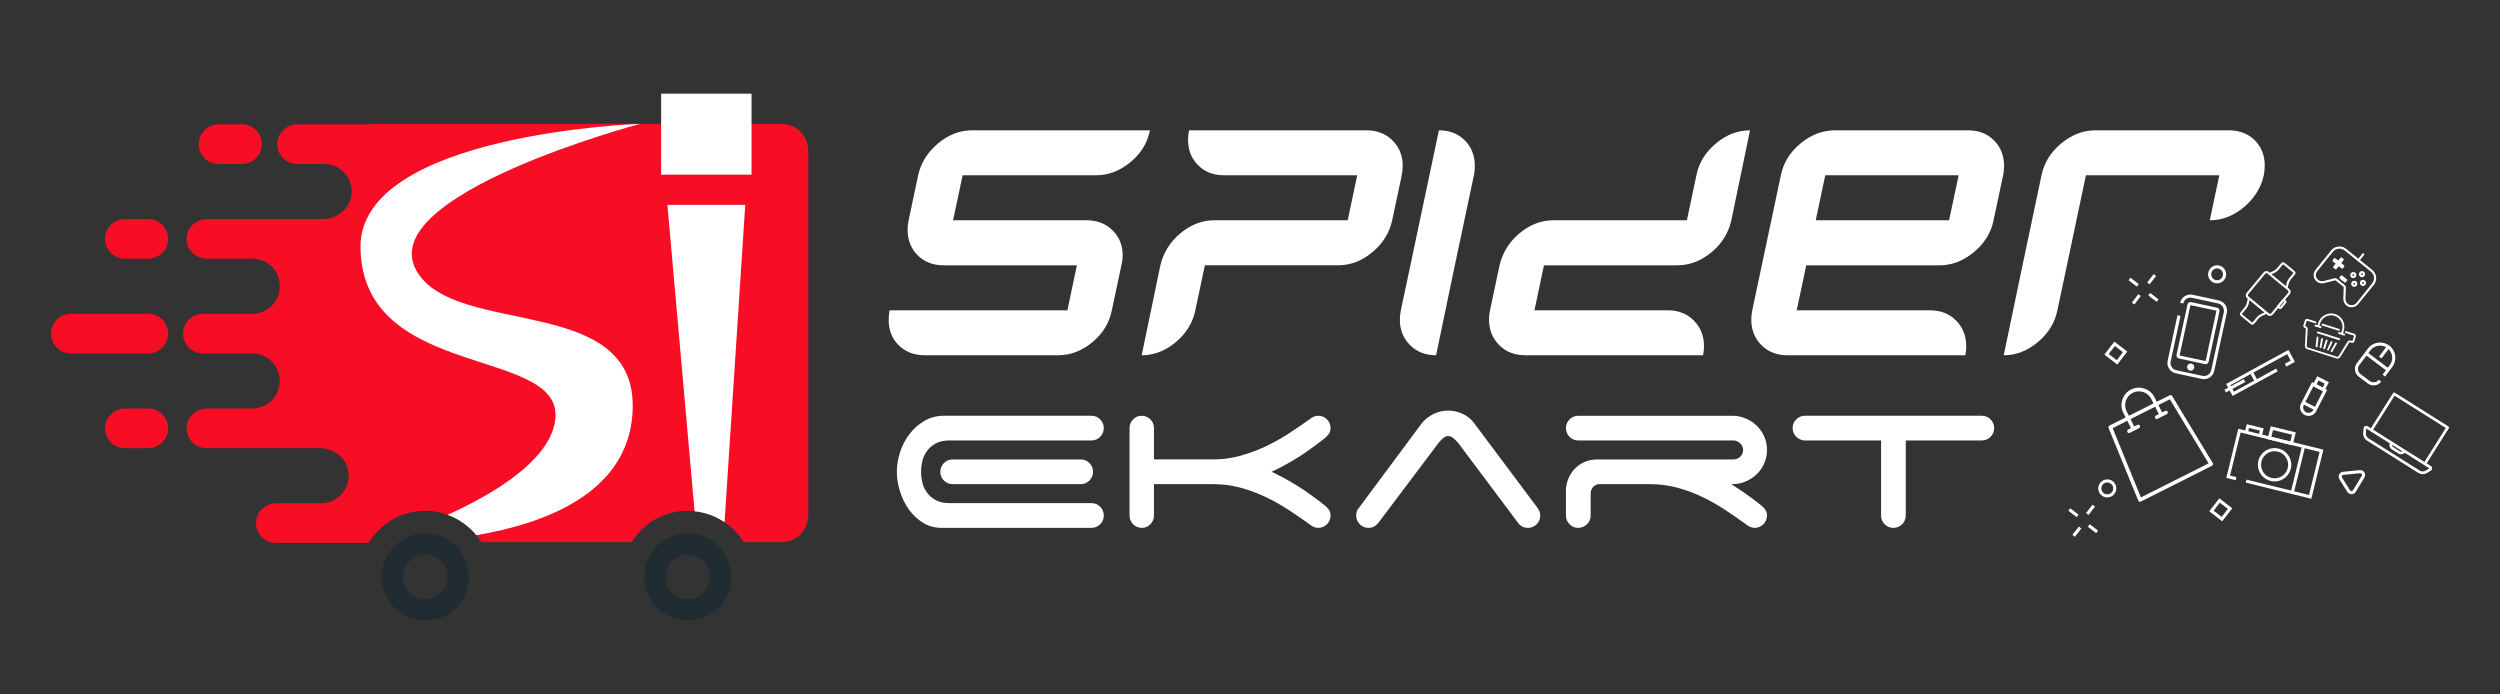 <?xml version="1.0" encoding="utf-8"?>
<!-- Generator: Adobe Illustrator 16.0.0, SVG Export Plug-In . SVG Version: 6.00 Build 0)  -->
<!DOCTYPE svg PUBLIC "-//W3C//DTD SVG 1.1//EN" "http://www.w3.org/Graphics/SVG/1.1/DTD/svg11.dtd">
<svg version="1.1" id="Layer_1" xmlns="http://www.w3.org/2000/svg" xmlns:xlink="http://www.w3.org/1999/xlink" x="0px" y="0px"
	 width="180px" height="50px" viewBox="0 0 180 50" enable-background="new 0 0 180 50" xml:space="preserve">
<rect x="0" y="0" width="180" height="50" fill="#333333" stroke="none"/>
<g>
	<g>
		<path fill="#FFFFFF" d="M144.294,11.95c0-0.094-0.008-0.185-0.013-0.273c-0.052-0.621-0.291-1.145-0.709-1.564
			c-0.479-0.488-1.102-0.729-1.864-0.729h-5.829h-3.772c-0.883,0-1.707,0.313-2.473,0.947c-0.76,0.631-1.229,1.395-1.412,2.29
			l-2.059,9.722c-0.047,0.228-0.07,0.451-0.07,0.67c0,0.744,0.247,1.354,0.732,1.842c0.49,0.484,1.114,0.725,1.874,0.725h7.18h5.626
			c0.044-0.214,0.064-0.432,0.064-0.644c0-0.741-0.238-1.357-0.729-1.855c-0.485-0.491-1.108-0.737-1.876-0.737h-3.085h-6.517
			l0.688-3.24h5.829h3.772c0.886,0,1.707-0.32,2.468-0.951c0.763-0.631,1.235-1.395,1.417-2.29l0.688-3.24
			c0.025-0.137,0.047-0.27,0.057-0.403C144.286,12.126,144.294,12.038,144.294,11.95 M140.334,15.86h-4.455h-5.146l0.686-3.24h4.46
			h5.144L140.334,15.86z"/>
		<path fill="#FFFFFF" d="M159.105,15.86c0.883,0,1.705-0.317,2.46-0.946c0.752-0.637,1.229-1.401,1.428-2.294
			c0.043-0.231,0.069-0.464,0.069-0.695c0-0.738-0.241-1.345-0.72-1.826c-0.482-0.48-1.104-0.716-1.864-0.716h-9.604
			c-0.883,0-1.705,0.313-2.47,0.947c-0.758,0.631-1.235,1.395-1.415,2.29l-1.368,6.481l-1.341,6.425l-0.01,0.052h0.01
			c0.875,0,1.694-0.315,2.444-0.946c0.758-0.631,1.225-1.395,1.407-2.29l0.688-3.24l1.368-6.481h9.602L159.105,15.86z"/>
		<path fill="#FFFFFF" d="M100.92,12.62c0.052-0.231,0.072-0.464,0.072-0.695c0-0.271-0.033-0.519-0.1-0.758
			c-0.113-0.398-0.326-0.749-0.631-1.055c-0.491-0.488-1.115-0.729-1.876-0.729H85.607c-0.044,0.228-0.067,0.459-0.067,0.692
			c0,0.724,0.239,1.331,0.72,1.815c0.477,0.488,1.102,0.729,1.862,0.729h9.6l-0.687,3.24h-9.598c-0.883,0-1.699,0.313-2.447,0.936
			c-0.747,0.626-1.227,1.397-1.441,2.306l-1.051,5.049l-0.296,1.428c0.097,0,0.196,0,0.296-0.011
			c0.77-0.062,1.492-0.374,2.162-0.936c0.75-0.631,1.222-1.395,1.404-2.29l0.687-3.24h9.602c0.884,0,1.703-0.313,2.452-0.938
			c0.758-0.623,1.232-1.395,1.433-2.303l0.655-3.081L100.92,12.62z"/>
		<path fill="#FFFFFF" d="M103.602,9.383l-2.054,9.719l-0.655,3.085l-0.03,0.155c-0.05,0.228-0.072,0.451-0.072,0.67
			c0,0.276,0.033,0.531,0.103,0.771c0.113,0.406,0.321,0.764,0.63,1.066c0.486,0.488,1.111,0.729,1.876,0.729l1.349-6.477
			l1.373-6.481c0.045-0.231,0.067-0.454,0.067-0.67c0-0.744-0.239-1.354-0.72-1.838C104.986,9.624,104.361,9.383,103.602,9.383"/>
		<path fill="#FFFFFF" d="M122.142,12.62l-0.686,3.24h-9.604c-0.885,0-1.697,0.313-2.447,0.936
			c-0.747,0.626-1.224,1.397-1.438,2.306l-0.686,3.24c-0.047,0.215-0.072,0.43-0.072,0.649c0,0.754,0.247,1.374,0.735,1.858
			c0.488,0.488,1.111,0.729,1.871,0.729h12.807c0.04-0.214,0.066-0.429,0.066-0.644c0-0.745-0.244-1.357-0.734-1.855
			c-0.485-0.491-1.109-0.737-1.872-0.737h-9.601l0.685-3.24h9.602c0.886,0,1.702-0.313,2.457-0.938
			c0.755-0.623,1.23-1.395,1.431-2.303l1.346-6.478c-0.881,0-1.702,0.313-2.457,0.947C122.791,10.961,122.318,11.725,122.142,12.62"
			/>
		<path fill="#FFFFFF" d="M82.798,9.383h-0.3H69.993c-0.885,0-1.704,0.313-2.458,0.947c-0.754,0.631-1.23,1.395-1.428,2.29
			l-0.686,3.24c-0.047,0.231-0.072,0.452-0.072,0.674c0,0.754,0.242,1.37,0.723,1.848c0.481,0.479,1.103,0.72,1.863,0.72h9.601
			l-0.683,3.24H64.049c-0.045,0.228-0.065,0.459-0.065,0.693c0,0.738,0.241,1.347,0.729,1.828c0.488,0.478,1.11,0.715,1.872,0.715
			h9.603c0.884,0,1.705-0.312,2.459-0.936c0.754-0.625,1.225-1.393,1.406-2.301l0.688-3.24c0.061-0.248,0.091-0.488,0.091-0.72
			c0-0.727-0.245-1.326-0.735-1.802c-0.484-0.479-1.109-0.72-1.871-0.72h-9.605l0.688-3.24h9.604c0.883,0,1.706-0.309,2.467-0.936
			c0.499-0.407,0.871-0.875,1.121-1.404C82.633,9.997,82.731,9.699,82.798,9.383"/>
	</g>
	<g>
		<path fill="#FFFFFF" d="M68.387,31.712c-0.432,0-0.777,0.078-1.045,0.232c-0.267,0.154-0.473,0.34-0.626,0.566
			c-0.154,0.219-0.261,0.46-0.316,0.728c-0.056,0.266-0.085,0.507-0.085,0.73s0.029,0.466,0.085,0.732s0.162,0.51,0.316,0.729
			c0.153,0.225,0.359,0.411,0.626,0.565c0.268,0.154,0.613,0.231,1.045,0.231h10.199c0.246,0,0.455,0.088,0.627,0.26
			c0.172,0.176,0.26,0.381,0.26,0.63c0,0.246-0.088,0.457-0.26,0.63c-0.172,0.172-0.381,0.26-0.627,0.26H67.798
			c-0.507,0-0.958-0.125-1.353-0.373c-0.394-0.247-0.73-0.564-1.009-0.951c-0.276-0.388-0.489-0.824-0.637-1.304
			c-0.151-0.484-0.225-0.952-0.225-1.409c0-0.468,0.079-0.94,0.231-1.415c0.155-0.478,0.379-0.908,0.676-1.293
			c0.296-0.391,0.652-0.71,1.074-0.955c0.418-0.247,0.895-0.371,1.425-0.371h10.604c0.246,0,0.455,0.087,0.627,0.26
			c0.172,0.17,0.26,0.383,0.26,0.628c0,0.25-0.088,0.459-0.26,0.631c-0.172,0.171-0.381,0.259-0.627,0.259H68.387z M78.439,33.339
			c0.172,0.175,0.259,0.384,0.259,0.63c0,0.248-0.087,0.457-0.259,0.629c-0.177,0.172-0.382,0.261-0.631,0.261h-9.217
			c-0.246,0-0.457-0.089-0.629-0.261s-0.259-0.381-0.259-0.629c0-0.246,0.087-0.455,0.259-0.63c0.172-0.172,0.383-0.26,0.629-0.26
			h9.217C78.058,33.079,78.263,33.167,78.439,33.339z"/>
		<path fill="#FFFFFF" d="M83.083,33.079h4.274c0.643,0,1.271-0.083,1.887-0.248c0.617-0.17,1.221-0.385,1.806-0.654
			c0.586-0.275,1.146-0.583,1.682-0.927c0.537-0.347,1.054-0.699,1.549-1.056c0.211-0.173,0.417-0.26,0.627-0.26
			c0.246,0,0.457,0.087,0.635,0.26c0.169,0.17,0.256,0.383,0.256,0.628c0,0.176-0.052,0.324-0.148,0.455
			c-0.098,0.131-0.217,0.242-0.352,0.341c-0.319,0.249-0.627,0.48-0.928,0.694c-0.293,0.219-0.59,0.417-0.889,0.602
			c-0.292,0.185-0.601,0.367-0.914,0.537c-0.313,0.174-0.651,0.346-1.009,0.518c0.357,0.175,0.696,0.346,1.009,0.518
			c0.313,0.176,0.622,0.352,0.914,0.536c0.299,0.188,0.596,0.387,0.889,0.605c0.301,0.213,0.608,0.445,0.928,0.693
			c0.135,0.097,0.254,0.209,0.352,0.341c0.097,0.128,0.148,0.28,0.148,0.454c0,0.246-0.087,0.457-0.256,0.63
			c-0.178,0.172-0.389,0.26-0.635,0.26c-0.21,0-0.416-0.088-0.627-0.26c-0.508-0.37-1.026-0.729-1.563-1.073
			c-0.537-0.348-1.095-0.658-1.678-0.927c-0.576-0.27-1.178-0.488-1.795-0.65c-0.615-0.157-1.244-0.237-1.887-0.237h-4.274v2.258
			c0,0.246-0.085,0.457-0.259,0.63c-0.173,0.172-0.377,0.26-0.611,0.26c-0.247,0-0.457-0.088-0.629-0.26
			c-0.17-0.173-0.259-0.384-0.259-0.63v-6.294c0-0.245,0.089-0.458,0.259-0.628c0.172-0.173,0.377-0.26,0.61-0.26
			c0.247,0,0.457,0.087,0.63,0.26c0.174,0.17,0.259,0.383,0.259,0.628V33.079z"/>
		<path fill="#FFFFFF" d="M99.221,37.672c-0.185,0.219-0.416,0.334-0.686,0.334c-0.247,0-0.457-0.088-0.629-0.26
			c-0.172-0.173-0.259-0.384-0.259-0.63c0-0.223,0.059-0.404,0.187-0.538l4.496-6.052c0.209-0.283,0.486-0.515,0.832-0.693
			c0.345-0.178,0.717-0.27,1.109-0.27c0.373,0,0.725,0.084,1.056,0.242c0.334,0.159,0.604,0.381,0.813,0.664l4.5,6.017
			c0.074,0.088,0.133,0.183,0.182,0.286c0.052,0.105,0.074,0.219,0.074,0.344c0,0.246-0.084,0.457-0.256,0.63
			c-0.175,0.172-0.386,0.26-0.633,0.26c-0.292,0-0.528-0.119-0.7-0.351l-4.312-5.758c-0.087-0.102-0.192-0.209-0.323-0.324
			c-0.132-0.116-0.265-0.178-0.401-0.178c-0.133,0-0.267,0.062-0.395,0.178c-0.129,0.115-0.231,0.223-0.306,0.324L99.221,37.672z"/>
		<path fill="#FFFFFF" d="M125.664,35.531c0.347,0.241,0.698,0.504,1.057,0.79c0.138,0.097,0.254,0.209,0.352,0.341
			c0.103,0.128,0.15,0.28,0.15,0.454c0,0.246-0.09,0.457-0.26,0.63c-0.174,0.172-0.384,0.26-0.631,0.26
			c-0.211,0-0.419-0.088-0.627-0.26c-0.506-0.37-1.027-0.729-1.556-1.073c-0.531-0.348-1.084-0.658-1.659-0.927
			c-0.569-0.27-1.168-0.488-1.784-0.65c-0.619-0.157-1.259-0.237-1.924-0.237h-3.685c-0.156,0.024-0.295,0.1-0.408,0.221
			c-0.107,0.125-0.161,0.276-0.161,0.464v1.573c0,0.246-0.091,0.457-0.27,0.63c-0.18,0.172-0.389,0.26-0.625,0.26
			c-0.244,0-0.451-0.088-0.623-0.26c-0.173-0.173-0.263-0.384-0.263-0.63v-1.777c0-0.307,0.063-0.6,0.178-0.88
			c0.115-0.279,0.271-0.516,0.473-0.724c0.194-0.201,0.432-0.359,0.7-0.48c0.275-0.115,0.568-0.176,0.889-0.176h9.81
			c0.185,0,0.352-0.062,0.49-0.192c0.144-0.128,0.216-0.294,0.216-0.491c0-0.186-0.072-0.343-0.216-0.479
			c-0.139-0.137-0.306-0.204-0.49-0.204h-11.163c-0.244,0-0.451-0.088-0.623-0.259c-0.173-0.172-0.263-0.381-0.263-0.631
			c0-0.245,0.09-0.458,0.263-0.628c0.172-0.173,0.379-0.26,0.623-0.26h11.089c0.346,0,0.67,0.063,0.972,0.196
			c0.302,0.126,0.568,0.305,0.797,0.527c0.226,0.22,0.406,0.478,0.534,0.777c0.131,0.294,0.197,0.617,0.197,0.96
			c0,0.344-0.066,0.667-0.197,0.962c-0.128,0.297-0.309,0.557-0.534,0.778c-0.229,0.223-0.495,0.4-0.797,0.526
			c-0.302,0.13-0.626,0.196-0.972,0.196h-0.075C124.981,35.069,125.323,35.294,125.664,35.531z"/>
		<path fill="#FFFFFF" d="M143.317,30.194c0.175,0.17,0.263,0.383,0.263,0.628c0,0.25-0.088,0.459-0.263,0.631
			c-0.169,0.171-0.379,0.259-0.623,0.259h-5.479v5.404c0,0.246-0.088,0.457-0.26,0.63c-0.172,0.172-0.386,0.26-0.627,0.26
			c-0.252,0-0.457-0.088-0.631-0.26c-0.173-0.173-0.26-0.384-0.26-0.63v-5.404h-5.549c-0.223-0.023-0.416-0.122-0.576-0.286
			c-0.161-0.165-0.243-0.37-0.243-0.604c0-0.245,0.091-0.458,0.263-0.628c0.172-0.173,0.379-0.26,0.626-0.26h12.736
			C142.938,29.935,143.148,30.021,143.317,30.194z"/>
	</g>
	<path fill="#F70D24" d="M17.429,11.804h-1.694c-0.786,0-1.424-0.641-1.424-1.426l0,0c0-0.788,0.638-1.428,1.424-1.428h1.694
		c0.786,0,1.424,0.64,1.424,1.428l0,0C18.853,11.163,18.215,11.804,17.429,11.804z"/>
	<path fill="#F70D24" d="M10.681,32.268H8.986c-0.784,0-1.424-0.64-1.424-1.425l0,0c0-0.79,0.64-1.428,1.424-1.428h1.694
		c0.786,0,1.425,0.638,1.425,1.428l0,0C12.105,31.628,11.467,32.268,10.681,32.268z"/>
	<path fill="#F70D24" d="M10.681,18.623H8.986c-0.784,0-1.424-0.638-1.424-1.422l0,0c0-0.79,0.64-1.428,1.424-1.428h1.694
		c0.786,0,1.425,0.638,1.425,1.428l0,0C12.105,17.985,11.467,18.623,10.681,18.623z"/>
	<path fill="#F70D24" d="M10.681,25.445H5.096c-0.787,0-1.426-0.639-1.426-1.424l0,0c0-0.788,0.639-1.427,1.426-1.427h5.585
		c0.786,0,1.425,0.639,1.425,1.427l0,0C12.105,24.807,11.467,25.445,10.681,25.445z"/>
	<g>
		<path fill="#F70D24" d="M56.294,8.917H27.041c-0.111,0-0.206,0.015-0.298,0.033h-5.296c-0.742,0-1.41,0.546-1.479,1.286
			c-0.081,0.851,0.585,1.567,1.417,1.567h1.957h0.09c0,0,0,0.002-0.003,0.002c1.084,0.051,1.943,0.964,1.891,2.074
			c-0.047,1.071-0.986,1.894-2.059,1.894h-3.634h-4.706c-0.744,0-1.412,0.543-1.48,1.286c-0.08,0.849,0.585,1.563,1.417,1.563h3.293
			h0.012c0.844,0,1.623,0.53,1.878,1.337c0.439,1.372-0.573,2.635-1.878,2.635h-0.959h-2.599c-0.784,0-1.424,0.639-1.424,1.427
			c0,0.785,0.64,1.424,1.424,1.424h2.592h0.966c1.095,0,1.979,0.889,1.979,1.984c0,1.098-0.885,1.985-1.979,1.985h-0.054h-3.188
			c-0.744,0-1.412,0.546-1.48,1.287c-0.08,0.849,0.585,1.565,1.417,1.565h4.688h3.492c1.067,0,2.001,0.805,2.06,1.868
			c0.063,1.099-0.768,2.014-1.827,2.094c0,0.004,0.007,0.007,0.007,0.007h-0.157h-3.207c-0.742,0-1.404,0.547-1.475,1.287
			c-0.085,0.849,0.581,1.565,1.416,1.565h6.691c0.832-1.384,2.342-2.309,4.071-2.309c1.706,0,3.2,0.904,4.038,2.255h10.82
			c0.838-1.351,2.33-2.255,4.034-2.255c1.71,0,3.202,0.904,4.04,2.255h2.755c1.045-0.004,1.893-0.883,1.893-1.967V10.887
			C58.198,9.8,57.347,8.917,56.294,8.917z"/>
	</g>
	<path fill="#FFFFFF" d="M52.168,37.601l1.49-22.852h-5.605l1.957,22.063C50.803,36.896,51.537,37.177,52.168,37.601z"/>
	<rect x="47.601" y="6.745" fill="#FFFFFF" width="6.51" height="5.832"/>
	<path fill="#212C32" d="M30.618,38.393c-1.734,0-3.142,1.407-3.142,3.144c0,1.735,1.407,3.143,3.142,3.143
		c1.737,0,3.14-1.407,3.14-3.143C33.758,39.8,32.355,38.393,30.618,38.393z M30.618,43.13c-0.88,0-1.591-0.715-1.591-1.594
		c0-0.881,0.711-1.592,1.591-1.592c0.882,0,1.593,0.711,1.593,1.592C32.211,42.415,31.5,43.13,30.618,43.13z"/>
	<g>
		<g>
			<path fill="#FFFFFF" d="M158.784,27.294c-0.085,0.012-0.172,0.006-0.257-0.01l-1.877-0.407c-0.198-0.043-0.367-0.162-0.475-0.329
				c-0.113-0.172-0.149-0.377-0.105-0.573l0.708-3.275L157,22.745l-0.71,3.276c-0.03,0.14-0.007,0.282,0.07,0.401
				c0.077,0.121,0.194,0.206,0.336,0.232l1.874,0.407c0.291,0.063,0.576-0.119,0.638-0.407l0.904-4.168
				c0.059-0.29-0.124-0.573-0.408-0.638l-1.878-0.406c-0.139-0.028-0.28-0.003-0.402,0.072c-0.122,0.079-0.201,0.2-0.231,0.338
				l-0.224-0.048c0.046-0.198,0.161-0.365,0.333-0.479c0.17-0.107,0.373-0.144,0.57-0.101l1.875,0.404
				c0.411,0.091,0.67,0.492,0.583,0.903l-0.904,4.167C159.359,27.024,159.092,27.251,158.784,27.294"/>
			<path fill="#FFFFFF" d="M158.832,26.221c-0.025,0.002-0.051,0.002-0.07-0.004l-1.883-0.407c-0.121-0.023-0.192-0.141-0.17-0.26
				l0.789-3.629c0.028-0.122,0.141-0.195,0.262-0.169l1.874,0.403c0.06,0.015,0.105,0.049,0.14,0.099
				c0.03,0.051,0.043,0.108,0.03,0.165l-0.785,3.629c-0.013,0.058-0.045,0.105-0.097,0.142
				C158.895,26.206,158.866,26.217,158.832,26.221 M156.931,25.594l1.874,0.405l0.78-3.631l-1.874-0.397L156.931,25.594z"/>
			<path fill="#FFFFFF" d="M157.98,26.486c0.031-0.139-0.057-0.276-0.195-0.307c-0.142-0.029-0.279,0.057-0.311,0.198
				c-0.031,0.141,0.062,0.277,0.195,0.307C157.811,26.715,157.952,26.629,157.98,26.486"/>
			<polygon fill="#FFFFFF" points="160.748,28.507 160.281,27.645 164.768,25.193 165.234,26.056 164.613,26.393 164.511,26.196 
				164.932,25.965 164.678,25.497 160.587,27.731 160.841,28.203 163.884,26.54 163.992,26.736 			"/>
			
				<rect x="161.925" y="26.986" transform="matrix(0.478 0.878 -0.878 0.478 108.454 -128.391)" fill="#FFFFFF" width="0.757" height="0.225"/>
			
				<rect x="160.86" y="27.036" transform="matrix(0.476 0.879 -0.879 0.476 108.747 -126.96)" fill="#FFFFFF" width="0.225" height="1.582"/>
			
				<rect x="154.773" y="19.774" transform="matrix(0.79 0.613 -0.613 0.79 44.912 -90.759)" fill="#FFFFFF" width="0.221" height="0.758"/>
			
				<rect x="153.677" y="21.199" transform="matrix(0.797 0.604 -0.604 0.797 44.281 -88.535)" fill="#FFFFFF" width="0.223" height="0.757"/>
			<polygon fill="#FFFFFF" points="153.856,20.637 153.253,20.174 153.395,19.996 153.992,20.458 			"/>
			<polygon fill="#FFFFFF" points="155.281,21.735 154.676,21.271 154.817,21.092 155.415,21.56 			"/>
			
				<rect x="150.468" y="36.411" transform="matrix(0.79 0.612 -0.612 0.79 54.075 -84.514)" fill="#FFFFFF" width="0.225" height="0.759"/>
			
				<rect x="149.37" y="37.834" transform="matrix(0.79 0.614 -0.614 0.79 54.904 -83.689)" fill="#FFFFFF" width="0.228" height="0.761"/>
			
				<rect x="148.938" y="36.843" transform="matrix(0.792 0.61 -0.61 0.792 53.572 -83.438)" fill="#FFFFFF" width="0.762" height="0.223"/>
			
				<rect x="150.363" y="37.939" transform="matrix(0.793 0.609 -0.609 0.793 54.327 -83.912)" fill="#FFFFFF" width="0.757" height="0.226"/>
			<path fill="#FFFFFF" d="M152.444,26.248l-0.93-0.719l0.722-0.933l0.932,0.718L152.444,26.248z M151.827,25.487l0.581,0.449
				l0.443-0.579l-0.579-0.443L151.827,25.487z"/>
			<path fill="#FFFFFF" d="M159.998,37.534l-0.932-0.722l0.725-0.932l0.932,0.717L159.998,37.534z M159.383,36.772l0.58,0.444
				l0.444-0.576l-0.581-0.446L159.383,36.772z"/>
			<path fill="#FFFFFF" d="M151.808,35.813c-0.357,0.045-0.686-0.207-0.729-0.565c-0.046-0.354,0.205-0.68,0.564-0.726
				c0.354-0.048,0.681,0.205,0.725,0.561C152.416,35.436,152.164,35.762,151.808,35.813 M151.672,34.743
				c-0.236,0.026-0.401,0.245-0.37,0.478c0.03,0.235,0.244,0.399,0.478,0.368c0.234-0.029,0.395-0.246,0.369-0.478
				C152.118,34.881,151.902,34.711,151.672,34.743"/>
			<path fill="#FFFFFF" d="M159.714,20.396c-0.354,0.049-0.681-0.203-0.728-0.562c-0.043-0.358,0.206-0.681,0.561-0.729
				c0.359-0.047,0.686,0.206,0.728,0.563C160.322,20.024,160.07,20.349,159.714,20.396 M159.575,19.328
				c-0.231,0.032-0.396,0.245-0.367,0.478c0.03,0.231,0.244,0.401,0.478,0.368c0.23-0.031,0.397-0.246,0.367-0.476
				C160.027,19.462,159.812,19.3,159.575,19.328"/>
			<polygon fill="#FFFFFF" points="166.415,35.911 161.69,34.749 161.747,34.534 166.248,35.638 167.011,32.537 161.323,31.143 
				160.563,34.242 161.022,34.358 160.97,34.574 160.294,34.409 161.157,30.87 167.284,32.375 			"/>
			<path fill="#FFFFFF" d="M163.925,34.655c-0.148,0.017-0.296,0.007-0.441-0.027c-0.309-0.077-0.57-0.266-0.739-0.541
				c-0.165-0.277-0.217-0.6-0.142-0.911c0.077-0.31,0.27-0.571,0.547-0.74c0.272-0.165,0.596-0.215,0.903-0.139
				c0.313,0.074,0.578,0.267,0.742,0.542c0.167,0.277,0.217,0.6,0.145,0.91c-0.08,0.311-0.274,0.572-0.548,0.741
				C164.249,34.577,164.087,34.635,163.925,34.655 M163.645,32.493c-0.131,0.02-0.265,0.064-0.38,0.135
				c-0.224,0.137-0.38,0.35-0.441,0.603s-0.018,0.512,0.113,0.738c0.136,0.224,0.352,0.377,0.601,0.44
				c0.254,0.064,0.516,0.021,0.739-0.111c0.224-0.137,0.378-0.351,0.441-0.603c0.063-0.253,0.021-0.515-0.115-0.738
				c-0.134-0.224-0.346-0.383-0.601-0.44C163.881,32.486,163.764,32.479,163.645,32.493"/>
			<path fill="#FFFFFF" d="M165.069,32.063l-1.805-0.443l0.229-0.928l1.802,0.439L165.069,32.063z M163.534,31.457l1.372,0.333
				l0.12-0.492l-1.368-0.332L163.534,31.457z"/>
			
				<rect x="165.367" y="32.097" transform="matrix(0.971 0.238 -0.238 0.971 12.834 -38.484)" fill="#FFFFFF" width="0.225" height="3.415"/>
			<polygon fill="#FFFFFF" points="162.849,31.399 162.631,31.347 162.713,31.005 161.93,30.81 161.845,31.155 161.627,31.104 
				161.768,30.54 162.985,30.84 			"/>
			<path fill="#FFFFFF" d="M169.354,35.58c-0.013,0-0.028,0.004-0.044,0.004c-0.121,0-0.233-0.063-0.301-0.165l-0.575-0.915
				c-0.063-0.102-0.068-0.23-0.015-0.34c0.051-0.111,0.161-0.183,0.28-0.195l1.204-0.12c0.13-0.015,0.259,0.05,0.331,0.163
				c0.072,0.114,0.074,0.259,0.003,0.37l-0.628,1.035C169.557,35.508,169.459,35.567,169.354,35.58 M168.714,34.192
				c-0.039,0.008-0.077,0.03-0.097,0.068c-0.017,0.043-0.014,0.085,0.007,0.124l0.575,0.917c0.026,0.033,0.062,0.057,0.11,0.057
				c0.044,0,0.085-0.023,0.108-0.062l0.626-1.032c0.028-0.042,0.026-0.091,0-0.133c-0.025-0.043-0.069-0.065-0.118-0.06l-1.204,0.12
				C168.72,34.192,168.72,34.192,168.714,34.192"/>
			<path fill="#FFFFFF" d="M170.989,27.745c-0.181,0.024-0.357-0.022-0.501-0.128l-0.662-0.502c-0.149-0.11-0.244-0.271-0.265-0.453
				c-0.029-0.183,0.018-0.361,0.128-0.509l0.799-1.054c0.175-0.236,0.435-0.387,0.724-0.429c0.291-0.039,0.578,0.034,0.814,0.209
				c0.485,0.364,0.58,1.057,0.219,1.543l-0.522,0.69l-0.18-0.136l0.521-0.69c0.293-0.387,0.211-0.936-0.172-1.229
				c-0.385-0.286-0.938-0.209-1.227,0.176l-0.797,1.057c-0.074,0.098-0.105,0.215-0.087,0.34c0.015,0.122,0.079,0.231,0.18,0.307
				l0.659,0.496c0.098,0.074,0.222,0.106,0.342,0.087c0.124-0.017,0.234-0.075,0.306-0.179l0.178,0.137
				c-0.107,0.149-0.268,0.24-0.447,0.267C170.997,27.745,170.994,27.745,170.989,27.745"/>
			<polygon fill="#FFFFFF" points="171.469,25.807 171.289,25.675 171.867,24.905 172.049,25.039 			"/>
			<path fill="#FFFFFF" d="M171.875,26.727c-0.581-0.439-1.559-1.177-1.587-1.197l0.148-0.168l-0.074,0.084l0.074-0.088
				c0.044,0.036,0.967,0.729,1.577,1.19L171.875,26.727z"/>
			<path fill="#FFFFFF" d="M166.293,29.941c-0.118,0.014-0.244-0.007-0.359-0.064c-0.296-0.151-0.416-0.525-0.262-0.821l0.795-1.545
				l1.087,0.563l-0.794,1.541c-0.069,0.145-0.198,0.253-0.357,0.304C166.37,29.929,166.328,29.935,166.293,29.941 M166.562,27.813
				l-0.692,1.344c-0.098,0.188-0.021,0.423,0.169,0.521c0.093,0.048,0.195,0.059,0.295,0.024c0.101-0.03,0.186-0.098,0.229-0.192
				l0.691-1.343L166.562,27.813z"/>
			
				<rect x="165.803" y="29.054" transform="matrix(0.888 0.46 -0.46 0.888 32.02 -73.183)" fill="#FFFFFF" width="0.998" height="0.224"/>
			<path fill="#FFFFFF" d="M167.327,28.207l-0.84-0.435l0.352-0.684l0.84,0.432L167.327,28.207z M166.791,27.675l0.441,0.23
				l0.144-0.284l-0.437-0.226L166.791,27.675z"/>
			<g>
				<g>
					<g>
						<g>
							<path fill="#FFFFFF" d="M168.966,21.963c-0.139-0.109-0.216-0.281-0.211-0.457l0.03-0.809c0.004-0.032-0.01-0.063-0.04-0.083
								l-0.547-0.445c-0.026-0.021-0.06-0.026-0.091-0.021l-0.783,0.2c-0.172,0.043-0.354,0.003-0.493-0.108
								c-0.244-0.192-0.276-0.546-0.084-0.784l1.13-1.402c0.252-0.312,0.703-0.358,1.012-0.11l1.89,1.526
								c0.309,0.245,0.356,0.699,0.107,1.011l-1.132,1.399C169.562,22.12,169.207,22.159,168.966,21.963z M168.246,20.112
								l0.551,0.441c0.04,0.034,0.07,0.091,0.065,0.147l-0.027,0.809c-0.008,0.151,0.059,0.3,0.177,0.393
								c0.211,0.17,0.514,0.137,0.683-0.069l1.133-1.403c0.221-0.277,0.18-0.681-0.097-0.903l-1.891-1.522
								c-0.277-0.222-0.678-0.181-0.902,0.099l-1.129,1.397c-0.17,0.209-0.139,0.513,0.074,0.681
								c0.113,0.097,0.272,0.13,0.419,0.097l0.785-0.2C168.144,20.062,168.206,20.077,168.246,20.112z"/>
							<path fill="#FFFFFF" d="M166.76,20.229c-0.216-0.214-0.236-0.562-0.044-0.803l1.133-1.398
								c0.128-0.157,0.311-0.256,0.508-0.277c0.201-0.025,0.398,0.035,0.556,0.159l1.889,1.529c0.16,0.124,0.257,0.304,0.281,0.507
								c0.02,0.202-0.039,0.398-0.162,0.557l-1.136,1.399c-0.1,0.127-0.246,0.204-0.399,0.221c-0.162,0.02-0.319-0.028-0.447-0.129
								l0,0c-0.141-0.12-0.226-0.303-0.218-0.488l0.025-0.809c0-0.022-0.006-0.041-0.023-0.053l-0.55-0.444
								c-0.013-0.012-0.033-0.016-0.054-0.012l-0.788,0.2c-0.183,0.043-0.378,0.003-0.521-0.117
								C166.791,20.258,166.778,20.243,166.76,20.229z M170.75,19.599c-0.013-0.015-0.031-0.027-0.046-0.042l-1.888-1.522
								c-0.126-0.102-0.285-0.146-0.441-0.13c-0.159,0.019-0.306,0.097-0.405,0.219l-1.131,1.403
								c-0.153,0.192-0.125,0.472,0.067,0.622c0.107,0.089,0.251,0.12,0.388,0.089l0.783-0.2c0.066-0.019,0.142,0,0.192,0.042
								l0.55,0.441c0.055,0.047,0.085,0.113,0.082,0.185l-0.027,0.805c-0.003,0.142,0.053,0.276,0.165,0.364
								c0.094,0.074,0.209,0.107,0.324,0.097c0.121-0.016,0.227-0.07,0.301-0.165l1.13-1.4c0.105-0.124,0.148-0.283,0.131-0.441
								C170.912,19.824,170.848,19.698,170.75,19.599z"/>
						</g>
					</g>
					<g>
						<g>
							<g>
								<path fill="#FFFFFF" d="M168.149,19.342l-0.103-0.081c-0.02-0.014-0.021-0.036-0.008-0.051l0.498-0.619
									c0.013-0.017,0.038-0.021,0.056-0.007l0.103,0.081c0.017,0.017,0.017,0.039,0.004,0.056l-0.498,0.617
									C168.185,19.358,168.164,19.358,168.149,19.342z M168.124,19.227l0.04,0.034l0.449-0.561l-0.041-0.031L168.124,19.227z"/>
								<path fill="#FFFFFF" d="M168.013,19.287c-0.013-0.01-0.021-0.03-0.023-0.046c0-0.021,0.006-0.042,0.016-0.055l0.503-0.622
									c0.023-0.032,0.075-0.038,0.109-0.011l0.103,0.081c0.03,0.026,0.035,0.076,0.01,0.111l-0.498,0.618
									c-0.013,0.015-0.03,0.027-0.055,0.027c-0.018,0.003-0.038-0.003-0.053-0.017l0,0l-0.104-0.081
									C168.015,19.29,168.015,19.29,168.013,19.287z"/>
							</g>
						</g>
						<g>
							<g>
								<path fill="#FFFFFF" d="M168.613,19.294l-0.618-0.498c-0.016-0.015-0.019-0.037-0.006-0.054l0.08-0.101
									c0.016-0.019,0.038-0.021,0.06-0.007l0.613,0.498c0.018,0.013,0.018,0.037,0.003,0.056l-0.077,0.102
									C168.652,19.304,168.627,19.309,168.613,19.294z M168.074,18.763l0.558,0.447l0.03-0.044l-0.555-0.447L168.074,18.763z"/>
								<path fill="#FFFFFF" d="M167.967,18.819c-0.016-0.01-0.021-0.027-0.029-0.044c0-0.022,0.009-0.043,0.021-0.061l0.08-0.102
									c0.027-0.032,0.079-0.035,0.112-0.01l0.616,0.502c0.016,0.011,0.029,0.03,0.029,0.048c0.002,0.021-0.003,0.043-0.02,0.061
									l-0.078,0.102c-0.014,0.013-0.031,0.022-0.055,0.026c-0.021,0.006-0.041-0.004-0.054-0.017l0,0l-0.621-0.498
									C167.97,18.823,167.967,18.823,167.967,18.819z"/>
							</g>
						</g>
					</g>
					<g>
						<g>
							<g>
								<g>
									<path fill="#FFFFFF" d="M169.325,19.946c-0.077-0.062-0.087-0.175-0.025-0.252c0.061-0.077,0.175-0.091,0.252-0.03
										c0.073,0.064,0.092,0.176,0.027,0.253C169.515,19.996,169.405,20.009,169.325,19.946z M169.502,19.725
										c-0.043-0.032-0.107-0.026-0.146,0.019c-0.033,0.041-0.025,0.107,0.016,0.144c0.047,0.034,0.113,0.028,0.146-0.014
										C169.557,19.826,169.549,19.76,169.502,19.725z"/>
									<path fill="#FFFFFF" d="M169.281,19.96c-0.033-0.035-0.056-0.081-0.059-0.13c-0.008-0.059,0.01-0.115,0.043-0.162
										c0.077-0.095,0.216-0.107,0.312-0.034c0.043,0.037,0.077,0.091,0.079,0.148c0.008,0.058-0.01,0.115-0.047,0.164
										c-0.077,0.091-0.215,0.105-0.307,0.03C169.291,19.975,169.286,19.967,169.281,19.96z M169.484,19.76
										c-0.003,0-0.003-0.004-0.008-0.004l0,0c-0.026-0.021-0.066-0.017-0.087,0.01c-0.01,0.013-0.019,0.03-0.013,0.048
										c0.003,0.017,0.01,0.03,0.022,0.042c0.028,0.02,0.067,0.018,0.088-0.009C169.507,19.82,169.505,19.784,169.484,19.76z"/>
								</g>
							</g>
							<g>
								<g>
									<path fill="#FFFFFF" d="M170.021,20.507c-0.077-0.063-0.09-0.176-0.03-0.253c0.064-0.076,0.177-0.091,0.254-0.026
										s0.088,0.174,0.028,0.253C170.211,20.556,170.096,20.571,170.021,20.507z M170.192,20.288
										c-0.04-0.038-0.107-0.03-0.142,0.017c-0.032,0.04-0.027,0.107,0.02,0.144c0.043,0.034,0.107,0.028,0.143-0.019
										C170.247,20.389,170.242,20.32,170.192,20.288z"/>
									<path fill="#FFFFFF" d="M169.978,20.521c-0.034-0.034-0.057-0.081-0.064-0.129c-0.005-0.061,0.013-0.114,0.049-0.164
										c0.076-0.092,0.211-0.105,0.306-0.031c0.095,0.075,0.107,0.213,0.039,0.307c-0.08,0.095-0.217,0.111-0.312,0.036
										C169.987,20.533,169.98,20.529,169.978,20.521z M170.178,20.32c-0.005,0-0.005-0.002-0.008-0.002l0,0
										c-0.01-0.011-0.028-0.018-0.044-0.014c-0.021,0-0.033,0.01-0.043,0.02c-0.011,0.015-0.019,0.031-0.013,0.051
										c0.002,0.017,0.01,0.03,0.022,0.041c0.013,0.01,0.03,0.016,0.047,0.014c0.018-0.004,0.03-0.011,0.04-0.024
										c0.011-0.01,0.019-0.026,0.013-0.044C170.19,20.345,170.188,20.331,170.178,20.32z"/>
								</g>
							</g>
						</g>
						<g>
							<g>
								<g>
									<path fill="#FFFFFF" d="M169.954,19.879c-0.077-0.063-0.093-0.174-0.028-0.251c0.062-0.077,0.175-0.088,0.252-0.029
										c0.077,0.063,0.087,0.176,0.025,0.252C170.142,19.928,170.031,19.939,169.954,19.879z M170.128,19.658
										c-0.043-0.034-0.107-0.026-0.143,0.013c-0.034,0.048-0.029,0.113,0.015,0.149c0.044,0.035,0.105,0.026,0.147-0.015
										C170.18,19.76,170.173,19.694,170.128,19.658z"/>
									<path fill="#FFFFFF" d="M169.911,19.895c-0.034-0.035-0.06-0.081-0.063-0.133c-0.008-0.057,0.011-0.114,0.044-0.158
										c0.077-0.096,0.213-0.111,0.308-0.036c0.095,0.077,0.111,0.217,0.034,0.308c-0.074,0.096-0.211,0.113-0.309,0.036
										C169.924,19.904,169.913,19.9,169.911,19.895z M170.113,19.694c-0.008,0-0.008-0.002-0.008-0.002l0,0
										c-0.03-0.028-0.067-0.021-0.087,0.01c-0.013,0.01-0.019,0.026-0.019,0.043s0.011,0.033,0.023,0.044
										c0.015,0.011,0.031,0.017,0.049,0.015c0.018-0.004,0.03-0.011,0.043-0.025c0.011-0.013,0.013-0.029,0.013-0.046
										C170.128,19.719,170.123,19.705,170.113,19.694z"/>
								</g>
							</g>
							<g>
								<g>
									<path fill="#FFFFFF" d="M169.395,20.573c-0.079-0.063-0.092-0.174-0.031-0.253c0.064-0.077,0.175-0.087,0.252-0.026
										c0.079,0.062,0.092,0.176,0.031,0.252C169.582,20.624,169.472,20.637,169.395,20.573z M169.569,20.352
										c-0.044-0.033-0.105-0.027-0.145,0.017c-0.035,0.044-0.027,0.112,0.016,0.145c0.044,0.037,0.111,0.03,0.146-0.013
										C169.62,20.455,169.612,20.389,169.569,20.352z"/>
									<path fill="#FFFFFF" d="M169.351,20.592c-0.035-0.038-0.062-0.085-0.064-0.134c-0.008-0.059,0.014-0.117,0.049-0.16
										c0.075-0.095,0.214-0.109,0.312-0.038c0.04,0.041,0.069,0.092,0.074,0.149c0.011,0.061-0.01,0.114-0.044,0.162
										c-0.077,0.094-0.213,0.107-0.311,0.033C169.36,20.598,169.355,20.594,169.351,20.592z M169.552,20.389
										c-0.003,0-0.003-0.004-0.003-0.004l0,0c-0.017-0.01-0.034-0.017-0.052-0.013c-0.016,0.003-0.03,0.011-0.044,0.023
										c-0.01,0.01-0.013,0.026-0.013,0.044c0,0.019,0.01,0.034,0.023,0.043c0.03,0.021,0.068,0.018,0.093-0.009
										C169.577,20.448,169.571,20.412,169.552,20.389z"/>
								</g>
							</g>
						</g>
					</g>
					<g>
						<g>
							<path fill="#FFFFFF" d="M168.824,20.298l-0.331-0.267c-0.016-0.016-0.018-0.039-0.005-0.057l0.071-0.09
								c0.016-0.02,0.041-0.022,0.054-0.01l0.331,0.268c0.021,0.014,0.021,0.038,0.003,0.058l-0.068,0.092
								C168.862,20.308,168.837,20.311,168.824,20.298z M168.572,19.996l0.268,0.217l0.027-0.035l-0.271-0.218L168.572,19.996z"/>
							<path fill="#FFFFFF" d="M168.463,20.055c-0.014-0.01-0.021-0.026-0.024-0.046c0-0.021,0.003-0.042,0.017-0.059l0.073-0.095
								c0.029-0.031,0.077-0.035,0.114-0.012l0.328,0.269c0.016,0.014,0.025,0.03,0.028,0.051c0,0.021-0.003,0.044-0.018,0.061
								l-0.075,0.091c-0.025,0.034-0.077,0.037-0.109,0.01l0,0l-0.332-0.267C168.465,20.058,168.463,20.058,168.463,20.055z"/>
						</g>
					</g>
				</g>
				<g>
					<g>
						<path fill="#FFFFFF" d="M169.784,18.765c-0.015-0.012-0.015-0.035-0.005-0.054l0.344-0.424
							c0.014-0.017,0.034-0.017,0.05-0.003c0.018,0.013,0.018,0.033,0.007,0.052l-0.341,0.427
							C169.828,18.775,169.803,18.779,169.784,18.765z"/>
						<path fill="#FFFFFF" d="M169.754,18.789c-0.01-0.01-0.021-0.026-0.021-0.047c-0.002-0.021,0.005-0.042,0.018-0.055
							l0.339-0.423c0.013-0.017,0.033-0.028,0.052-0.03c0.021-0.004,0.041,0.002,0.057,0.02c0.019,0.013,0.028,0.03,0.028,0.051
							c0.005,0.021-0.002,0.04-0.014,0.057l-0.344,0.424c-0.028,0.03-0.077,0.038-0.107,0.011l0,0
							C169.759,18.796,169.759,18.792,169.754,18.789z"/>
					</g>
				</g>
			</g>
			<g>
				<path fill="#FFFFFF" d="M170.149,31.17c-0.015,0.219,0.088,0.434,0.274,0.552l3.698,2.328c0.043,0.022,0.085,0.043,0.133,0.06
					c0.162,0.055,0.349,0.034,0.496-0.057l0.267-0.165c0.06-0.039,0.096-0.099,0.096-0.169c0-0.071-0.036-0.134-0.096-0.169
					l-0.298-0.188l1.598-2.525c0.013-0.021,0.016-0.049,0.01-0.074c-0.007-0.022-0.02-0.046-0.044-0.06l-3.851-2.427
					c-0.024-0.016-0.052-0.018-0.075-0.012c-0.025,0.004-0.049,0.024-0.062,0.045l-1.592,2.523l-0.224-0.14
					c-0.062-0.034-0.136-0.042-0.198-0.007c-0.058,0.027-0.103,0.092-0.104,0.157L170.149,31.17z M176.096,30.815l-1.537,2.445
					l-3.693-2.323l1.543-2.444L176.096,30.815z M172.229,32.025l0.74,0.464c-0.055,0.034-0.128,0.034-0.189-0.003l-0.463-0.293
					C172.261,32.156,172.227,32.092,172.229,32.025z M172.211,32.358l0.468,0.29c0.025,0.017,0.056,0.033,0.085,0.043
					c0.131,0.042,0.279,0.008,0.38-0.091l1.771,1.122l-0.267,0.161c-0.123,0.081-0.293,0.081-0.424,0l-3.698-2.325
					c-0.122-0.081-0.197-0.225-0.185-0.375l0.028-0.324v-0.003l-0.021-0.047l0.022,0.047l1.685,1.06
					C172.004,32.082,172.064,32.264,172.211,32.358z"/>
			</g>
			<g>
				<path fill="#FFFFFF" d="M169.515,24.032l-0.593-0.186c-0.016-0.007-0.033-0.003-0.048,0.004
					c-0.02,0.006-0.034,0.021-0.037,0.036c-0.008,0.02-0.002,0.039,0.003,0.055c0.008,0.017,0.027,0.026,0.041,0.033l0.591,0.188
					c0.005,0,0.013,0.006,0.013,0.014c0.008,0.002,0.008,0.01,0.003,0.017l-0.107,0.34c-0.003,0.014-0.02,0.021-0.034,0.014
					l-0.09-0.026c-0.093-0.028-0.19,0.007-0.244,0.091l-0.637,1.03c-0.021,0.036-0.069,0.054-0.113,0.044l-2.11-0.675
					c-0.041-0.013-0.07-0.054-0.07-0.097l0.072-1.213c0.003-0.094-0.051-0.179-0.141-0.209l-0.021-0.006
					c-0.015-0.004-0.02-0.02-0.018-0.033l0.107-0.34c0-0.008,0.009-0.014,0.012-0.014c0.008-0.004,0.013-0.004,0.021-0.004
					l0.58,0.182c0.013,0.008,0.033,0.008,0.046-0.002c0.018-0.008,0.031-0.022,0.039-0.038c0.01-0.037-0.011-0.073-0.047-0.089
					l-0.58-0.185c-0.083-0.026-0.175,0.023-0.2,0.108l-0.107,0.339c-0.029,0.085,0.021,0.172,0.1,0.203l0.028,0.006
					c0.03,0.011,0.046,0.042,0.046,0.074l-0.069,1.211c-0.008,0.105,0.06,0.205,0.162,0.233l2.11,0.671
					c0.008,0.004,0.019,0.004,0.025,0.008c0.096,0.016,0.192-0.021,0.247-0.105l0.637-1.03c0.019-0.029,0.051-0.043,0.088-0.033
					l0.092,0.033c0.085,0.023,0.175-0.021,0.203-0.105l0.103-0.345C169.646,24.146,169.597,24.06,169.515,24.032z"/>
				<path fill="#FFFFFF" d="M167.897,24.567c-0.013-0.006-0.033-0.01-0.049-0.004c-0.019,0.008-0.031,0.021-0.038,0.037
					l-0.252,0.536c-0.008,0.021-0.011,0.035-0.005,0.054c0.007,0.021,0.02,0.029,0.035,0.04h0.01c0,0.004,0.003,0.004,0.003,0.004
					c0.034,0.006,0.064-0.011,0.077-0.037l0.254-0.536c0.005-0.019,0.005-0.039,0-0.054
					C167.926,24.59,167.915,24.576,167.897,24.567z"/>
				<path fill="#FFFFFF" d="M167.196,24.345c-0.013,0-0.033,0.004-0.049,0.014c-0.013,0.011-0.025,0.023-0.028,0.041l-0.105,0.585
					c-0.003,0.034,0.016,0.067,0.052,0.077h0.002h0.003c0.039,0.007,0.074-0.016,0.077-0.051l0.105-0.585
					c0.005-0.018,0-0.036-0.011-0.055C167.232,24.358,167.217,24.352,167.196,24.345z"/>
				<path fill="#FFFFFF" d="M166.868,24.231L166.868,24.231c-0.016,0-0.037,0.004-0.05,0.019c-0.015,0.01-0.02,0.024-0.025,0.044
					l-0.066,0.641c-0.003,0.03,0.018,0.063,0.047,0.074h0.01l0.005,0.002c0.016,0,0.033-0.002,0.051-0.019
					c0.017-0.011,0.024-0.027,0.024-0.044l0.066-0.64C166.93,24.271,166.906,24.235,166.868,24.231z"/>
				<path fill="#FFFFFF" d="M167.486,24.456c-0.013,0.007-0.028,0.021-0.033,0.039l-0.18,0.563
					c-0.011,0.041,0.011,0.078,0.046,0.088c0.005,0,0.005,0,0.008,0.003c0.034,0.008,0.064-0.013,0.08-0.047l0.177-0.565
					c0.01-0.038-0.011-0.074-0.043-0.087C167.521,24.446,167.504,24.446,167.486,24.456z"/>
				<path fill="#FFFFFF" d="M168.383,23.813c0,0.006,0,0.006,0.005,0.006c0.033,0.007,0.067-0.016,0.077-0.045
					c0.005-0.018,0.005-0.04-0.005-0.055c-0.008-0.018-0.021-0.026-0.039-0.034l-1.184-0.377c-0.021-0.006-0.038-0.002-0.054,0.007
					c-0.019,0.006-0.028,0.023-0.036,0.041c-0.01,0.033,0.01,0.073,0.047,0.083L168.383,23.813L168.383,23.813z"/>
				<path fill="#FFFFFF" d="M168.411,24.492c0.03,0.003,0.066-0.016,0.077-0.05c0.007-0.013,0.005-0.034-0.003-0.051
					c-0.01-0.017-0.025-0.026-0.044-0.033l-1.535-0.487c-0.018-0.004-0.033-0.004-0.051,0.003c-0.017,0.01-0.031,0.023-0.034,0.042
					c-0.008,0.016-0.003,0.035,0.003,0.05c0.007,0.017,0.023,0.031,0.044,0.035l1.535,0.491
					C168.403,24.486,168.408,24.492,168.411,24.492z"/>
				<path fill="#FFFFFF" d="M166.734,23.372c-0.033-0.01-0.075,0.011-0.085,0.047l0,0c-0.013,0.034,0.008,0.073,0.044,0.084
					l0.364,0.115c0.008,0.002,0.008,0.002,0.01,0.002c0.013,0.004,0.032,0,0.042-0.006c0.018-0.007,0.033-0.021,0.035-0.037
					c0.008-0.019,0.003-0.038-0.002-0.055c-0.011-0.013-0.023-0.026-0.043-0.03l-0.106-0.035l0.057-0.176
					c0.137-0.435,0.601-0.677,1.037-0.54c0.209,0.068,0.378,0.213,0.48,0.411c0.103,0.192,0.123,0.418,0.055,0.627l-0.055,0.176
					l-0.136-0.042c-0.013-0.007-0.033-0.003-0.049,0.003c-0.018,0.008-0.028,0.025-0.036,0.042
					c-0.005,0.017-0.003,0.036,0.005,0.049c0.008,0.018,0.023,0.029,0.042,0.036l0.361,0.116c0.005,0.004,0.01,0.004,0.013,0.004
					c0.031,0.006,0.067-0.017,0.077-0.047c0.01-0.034-0.008-0.073-0.046-0.088l-0.1-0.031l0.053-0.175
					c0.162-0.505-0.117-1.051-0.623-1.211c-0.506-0.158-1.049,0.123-1.21,0.628l-0.054,0.176L166.734,23.372z"/>
				<path fill="#FFFFFF" d="M168.227,24.665c-0.031-0.021-0.075-0.01-0.096,0.026l-0.313,0.559c-0.01,0.017-0.01,0.034-0.007,0.052
					c0.007,0.017,0.018,0.036,0.032,0.042l0.013,0.008c0.007,0,0.009,0,0.009,0c0.028,0.006,0.059-0.008,0.071-0.033l0.313-0.561
					c0.01-0.019,0.013-0.039,0.008-0.053C168.252,24.688,168.241,24.675,168.227,24.665z"/>
			</g>
		</g>
		<path fill="#FFFFFF" d="M163.953,19.3c-0.077,0.095-0.18,0.172-0.29,0.227l-0.246,0.107l-0.07-0.057
			c-0.109-0.095-0.274-0.077-0.369,0.036l-1.223,1.479c-0.064,0.075-0.074,0.173-0.046,0.261c0.016,0.042,0.046,0.081,0.08,0.112
			l0.051,0.041l0,0l-0.072,0.307c-0.027,0.118-0.085,0.235-0.164,0.33l-0.295,0.357c-0.025,0.034-0.044,0.077-0.039,0.125
			c0.003,0.015,0.003,0.029,0.014,0.043c0.01,0.027,0.025,0.053,0.051,0.073l0.349,0.291c0.006,0.003,0.008,0.003,0.011,0.006
			c0.005,0.004,0.005,0.004,0.008,0.007l0.354,0.293c0.069,0.061,0.18,0.051,0.242-0.021l0.294-0.359
			c0.077-0.096,0.18-0.171,0.291-0.22l0.287-0.13l0.098,0.081c0.112,0.091,0.279,0.076,0.375-0.035l0.388-0.475l0.049,0.04
			c0.03,0.024,0.069,0.037,0.11,0.034c0.033-0.007,0.069-0.023,0.093-0.053l0.308-0.372c0.054-0.063,0.044-0.154-0.015-0.207
			l-0.05-0.038l0.34-0.411c0.092-0.111,0.076-0.279-0.036-0.37l-0.111-0.095l0.058-0.26c0.027-0.124,0.084-0.235,0.166-0.329
			l0.293-0.359c0.062-0.073,0.054-0.183-0.023-0.239l-0.352-0.294c-0.002-0.002-0.005-0.002-0.01-0.006
			c0-0.003-0.003-0.003-0.005-0.007l-0.354-0.292c-0.036-0.031-0.077-0.042-0.124-0.039c-0.045,0.004-0.087,0.024-0.115,0.062
			L163.953,19.3z M164.75,21.076l-0.363,0.434c-0.016,0.004-0.03,0.015-0.04,0.025l-0.398,0.48
			c-0.011,0.014-0.013,0.026-0.013,0.047l-0.411,0.494c-0.041,0.048-0.113,0.055-0.157,0.013l-1.48-1.225
			c-0.047-0.038-0.055-0.107-0.014-0.157l1.225-1.476c0.039-0.05,0.108-0.058,0.157-0.018l0.1,0.088l0,0l1.226,1.014l0,0
			c0.005,0,0.005,0,0.005,0l0.146,0.122C164.78,20.961,164.785,21.027,164.75,21.076z M164.172,22.101l-0.044-0.036l0.301-0.366
			l0.04,0.037L164.172,22.101z M162.821,22.599c-0.134,0.06-0.252,0.15-0.345,0.262l-0.301,0.356
			c-0.005,0.01-0.015,0.013-0.025,0.004l-0.352-0.29c-0.002-0.004-0.007-0.008-0.01-0.008c-0.004-0.002-0.009-0.006-0.009-0.01
			l-0.354-0.288c-0.005-0.01-0.01-0.021-0.002-0.026l0.298-0.358c0.09-0.117,0.159-0.249,0.192-0.393l0.057-0.233l1.07,0.886
			L162.821,22.599z M164.747,19.328c0.003,0.004,0.005,0.008,0.01,0.008c0.003,0.002,0.006,0.006,0.006,0.006l0.354,0.296
			c0.005,0.004,0.008,0.007,0.008,0.01c0,0.004,0,0.011-0.003,0.017l-0.297,0.354c-0.094,0.117-0.159,0.25-0.193,0.394l-0.046,0.186
			l-1.04-0.854l0.177-0.081c0.137-0.059,0.257-0.152,0.353-0.264l0.292-0.356c0.008-0.006,0.018-0.01,0.028-0.004L164.747,19.328z"
			/>
		<g>
			<path fill="#FFFFFF" d="M156.221,28.46l-0.935,0.467l-0.161-0.325c-0.311-0.616-1.065-0.866-1.688-0.557
				c-0.618,0.311-0.867,1.067-0.557,1.688l0.164,0.326l-1.166,0.583c-0.062,0.034-0.09,0.107-0.064,0.168l2.14,5.235
				c0.013,0.034,0.041,0.062,0.077,0.075c0.031,0.013,0.069,0.013,0.105-0.006l5.133-2.58c0.011-0.008,0.021-0.015,0.03-0.026
				c0.019-0.017,0.031-0.035,0.038-0.059c0.012-0.037,0.004-0.069-0.015-0.102l-2.931-4.841
				C156.36,28.449,156.283,28.43,156.221,28.46z M154.145,35.813l-2.034-4.986l1.053-0.533l0.265,0.529l-0.2,0.102
				c-0.03,0.018-0.057,0.045-0.067,0.078c-0.01,0.033-0.005,0.07,0.008,0.102c0.013,0.028,0.044,0.057,0.077,0.066
				c0.034,0.007,0.067,0.007,0.098-0.006l0.665-0.338c0.018-0.007,0.029-0.017,0.036-0.026c0.016-0.013,0.028-0.032,0.031-0.051
				c0.015-0.033,0.01-0.067-0.006-0.102c-0.03-0.063-0.112-0.093-0.177-0.057l-0.227,0.115l-0.267-0.53l1.77-0.892l0.267,0.529
				l-0.208,0.107c-0.069,0.03-0.092,0.111-0.062,0.18c0.033,0.062,0.115,0.086,0.175,0.056l0.668-0.337
				c0.015-0.003,0.025-0.014,0.035-0.026c0.017-0.014,0.026-0.03,0.036-0.051c0.011-0.034,0.008-0.066-0.01-0.098
				c-0.014-0.033-0.044-0.058-0.074-0.068c-0.037-0.01-0.07-0.01-0.101,0.008l-0.224,0.11l-0.267-0.531l0.827-0.413l2.788,4.611
				L154.145,35.813z M153.559,28.282c0.234-0.119,0.504-0.14,0.753-0.055c0.254,0.083,0.459,0.259,0.575,0.494l0.164,0.327
				l-1.77,0.89l-0.164-0.327C152.871,29.123,153.07,28.527,153.559,28.282z"/>
		</g>
	</g>
	<path fill="#212C32" d="M49.511,38.393c-1.73,0-3.138,1.407-3.138,3.144c0,1.735,1.407,3.143,3.138,3.143
		c1.739,0,3.144-1.407,3.144-3.143C52.654,39.8,51.25,38.393,49.511,38.393z M49.511,43.13c-0.875,0-1.591-0.715-1.591-1.594
		c0-0.881,0.716-1.592,1.591-1.592c0.881,0,1.597,0.711,1.597,1.592C51.107,42.415,50.392,43.13,49.511,43.13z"/>
	<path fill="#FFFFFF" d="M46.088,8.917c0,0-20.283,0.681-20.133,8.95c0.175,9.757,15.16,6.947,13.979,12.63
		c-0.578,2.766-4.38,5.063-7.709,6.571c0.819,0.298,1.533,0.806,2.074,1.466c4.987-0.846,10.788-3.036,11.232-8.647
		c0.709-8.912-12.721-5.484-15.535-10.379C26.849,14.033,46.088,8.917,46.088,8.917z"/>
</g>
</svg>
